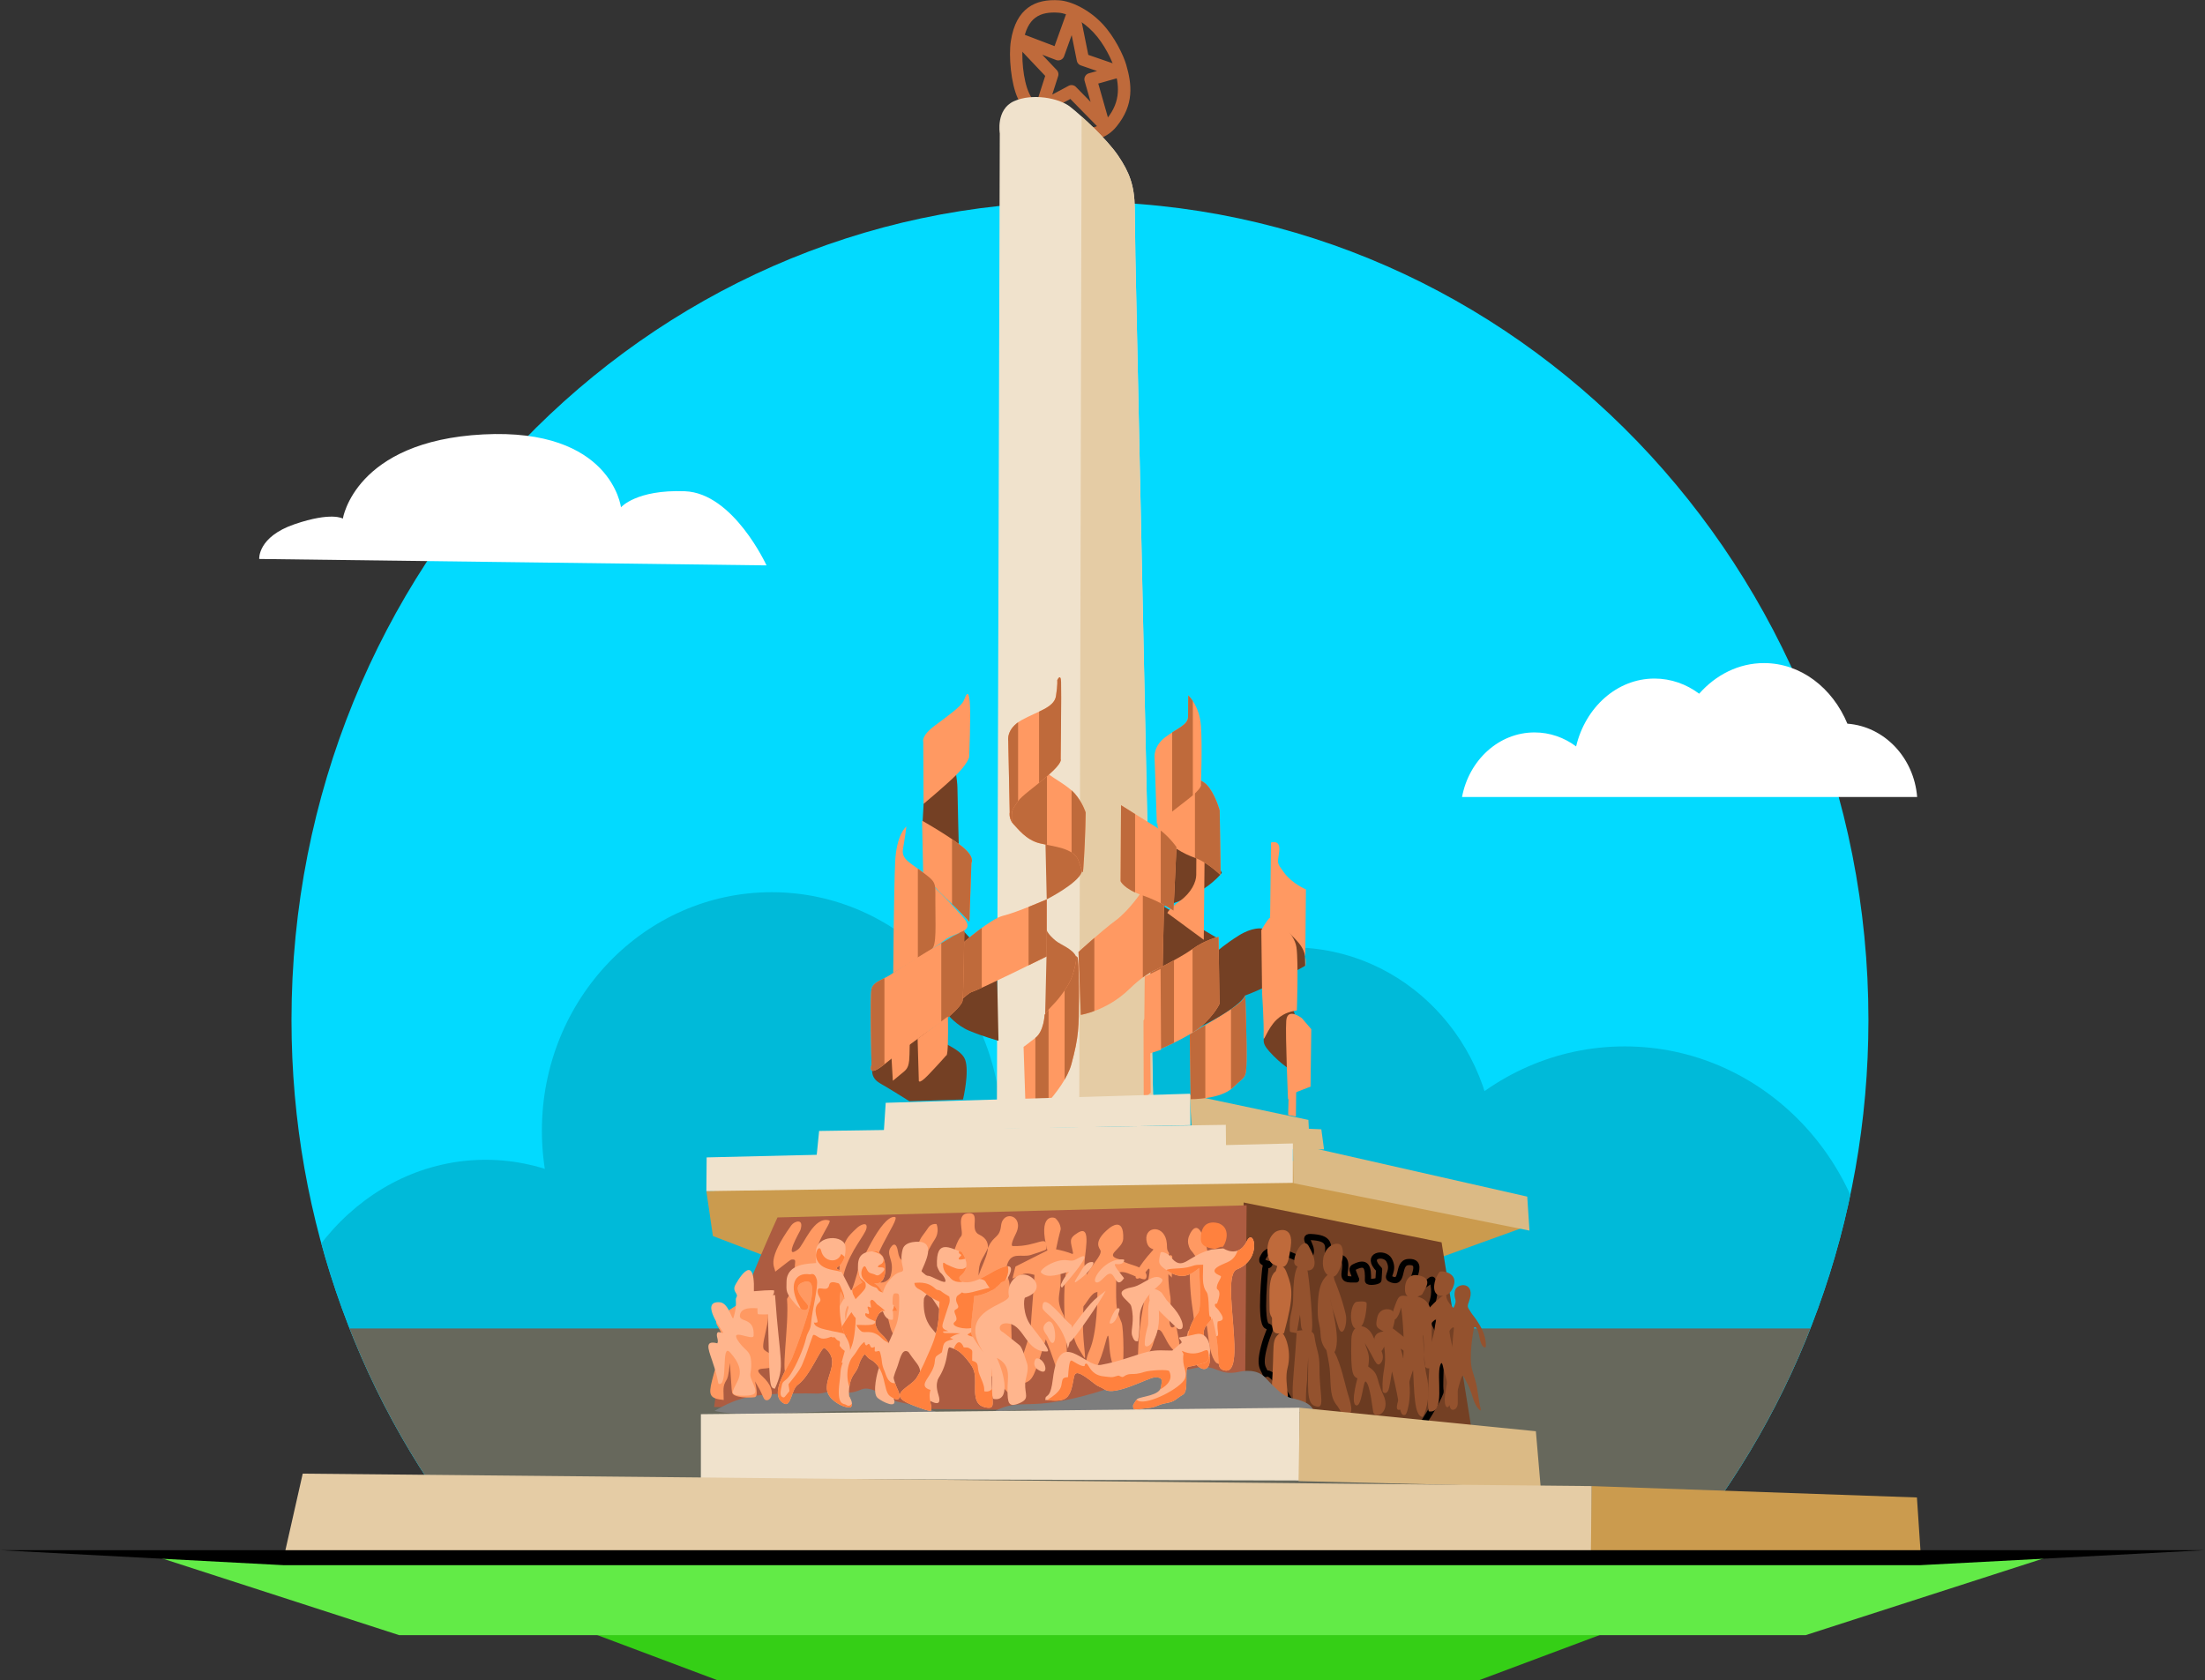 <svg xmlns="http://www.w3.org/2000/svg" xml:space="preserve" style="fill-rule:evenodd;clip-rule:evenodd;stroke-linecap:round;stroke-linejoin:round;stroke-miterlimit:1.5" viewBox="0 0 1841 1403"><rect x="0" y="0" width="1841" height="1403" fill="#333333" stroke="none"/><g transform="matrix(.607 0 0 .63 377.026 -139.02)"><path d="M40.019 2277.06c-162.201-189.57-260.209-435.67-260.209-704.48 0-598.576 485.964-1084.541 1084.537-1084.541S1948.88 974.004 1948.88 1572.58c0 268.81-98 514.91-260.21 704.48z" style="fill:#02daff"/><clipPath id="a"><path d="M40.019 2277.06c-162.201-189.57-260.209-435.67-260.209-704.48 0-598.576 485.964-1084.541 1084.537-1084.541S1948.88 974.004 1948.88 1572.58c0 268.81-98 514.91-260.21 704.48z"/></clipPath><g clip-path="url(#a)"><circle cx="725.472" cy="2114.51" r="464.803" style="fill:#00bad9" transform="matrix(.639 0 0 .679 -416.775 637.736)"/><circle cx="725.472" cy="2114.51" r="464.803" style="fill:#00bad9" transform="matrix(.68 0 0 .68 -53.018 281.418)"/><circle cx="725.472" cy="2114.51" r="464.803" style="fill:#00bad9" transform="translate(1078.2 390.12)scale(.738)"/><circle cx="725.472" cy="2114.51" r="464.803" style="fill:#00bad9" transform="matrix(.6 0 0 .6 721.011 486.589)"/><path d="M225.675 1632.43h2216.57v754.128H225.675z" style="fill:#67685c" transform="matrix(1.344 0 0 1.296 -850.57 -134.139)"/></g></g><path d="m643.628 616.877-229.072 2.903s14.937-32.666 36.879-33.486c21.943-.821 28.839 7.252 28.839 7.252s4.312-35.931 62.245-32.913 63.34 38.021 63.34 38.021 4.966-3.211 21.759 2.516c16.794 5.727 16.01 15.707 16.01 15.707" style="fill:none" transform="matrix(.629 0 0 .629 198.838 -269.53)"/><path d="m643.628 616.877-229.072 2.903s14.937-32.666 36.879-33.486c21.943-.821 28.839 7.252 28.839 7.252s4.312-35.931 62.245-32.913 63.34 38.021 63.34 38.021 4.966-3.211 21.759 2.516c16.794 5.727 16.01 15.707 16.01 15.707" style="fill:#fff" transform="matrix(-1.849 0 0 1.849 1406.493 -673.86)"/><path d="m1071.27 529.258-40.69-42.979a8.23 8.23 0 0 1-.87-10.227 8.22 8.22 0 0 1 9.77-3.123l44.18 16.831 17.26-47.98a8.228 8.228 0 0 1 15.81 1.164l11.74 58.407 41.78 14.426a8.232 8.232 0 0 1-.45 15.701l-28.11 7.941 14.52 50.965a8.215 8.215 0 0 1-3.78 9.372 8.23 8.23 0 0 1-10.01-1.352l-37.79-38.533-34.2 18.284a8.226 8.226 0 0 1-11.71-9.772zm17.16.391-7.83 24.403 21.71-11.606a8.22 8.22 0 0 1 9.75 1.495l19.45 19.826-7.92-27.77a8.25 8.25 0 0 1 .73-6.267 8.26 8.26 0 0 1 4.95-3.911l10.8-3.048-21.43-7.398a8.22 8.22 0 0 1-5.38-6.159l-6.85-34.065-10.09 28.073a8.234 8.234 0 0 1-10.68 4.907l-18.32-6.978 19.25 20.325a8.24 8.24 0 0 1 1.86 8.173" style="fill:#bf6a3b" transform="matrix(.629 0 0 .629 198.838 -269.53)"/><path d="M1076.64 603.44c-11.98-5.431-31.42-22.14-41.82-44.61-9.06-19.573-12.21-56.134-9.15-75.892 3.46-22.347 11.84-36.133 22.89-44.278 11.16-8.216 25.37-10.849 41.41-9.738 15.84 1.098 39.28 12.062 57.34 31.285 16.28 17.335 27.92 42.006 31.46 54.171 7.58 26.065 10.84 52.981-12.8 82.076-12.62 15.529-29.82 19.913-47.01 18.78-15.67-1.032-31.26-6.779-42.32-11.794m6.8-14.993c9.58 4.342 23.03 9.467 36.6 10.361 12.06.795 24.3-1.84 33.15-12.734 19.3-23.75 15.96-45.824 9.77-67.101-3.1-10.672-13.37-32.288-27.65-47.496-14.74-15.693-33.55-25.236-46.48-26.132-11.76-.816-22.32.542-30.5 6.569-8.28 6.1-13.8 16.806-16.4 33.545-2.67 17.295-.1 49.322 7.83 66.456 8.45 18.258 23.94 32.118 33.68 36.532" style="fill:#bf6a3b" transform="matrix(.629 0 0 .629 198.838 -269.53)"/><g transform="matrix(.629 0 0 .629 198.838 -269.53)"><path d="m1007.17 1891.06 3.8-1285.491s-5.45-31.769 18.87-42.731c24.31-10.962 59.79-4.185 74.54 7.375s48.63 42.775 63.64 64.896c15.01 22.12 21.72 39.699 22.12 69.522.39 29.824.82 63.486.82 63.486l23.58 1120.533z" style="fill:#f0e2cc"/><clipPath id="b"><path d="m1007.17 1891.06 3.8-1285.491s-5.45-31.769 18.87-42.731c24.31-10.962 59.79-4.185 74.54 7.375s48.63 42.775 63.64 64.896c15.01 22.12 21.72 39.699 22.12 69.522.39 29.824.82 63.486.82 63.486l23.58 1120.533z"/></clipPath><g clip-path="url(#b)"><path d="m1007.17 1891.06 3.8-1285.491s-5.45-31.769 18.87-42.731c24.31-10.962 59.79-4.185 74.54 7.375s48.63 42.775 63.64 64.896c15.01 22.12 21.72 39.699 22.12 69.522.39 29.824.82 63.486.82 63.486l23.58 1120.533z" style="fill:#e5cca5" transform="matrix(1 0 0 1.243 109.102 -374.822)"/></g></g><path d="m621.503 2009.75 8.659 59.63 70.133 26.83 880.395 7.08 123.72-44.65-295.1-89.49z" style="fill:#cb9b4e" transform="matrix(.629 0 0 .629 198.838 -269.53)"/><path d="m1263.07 1881.96 157.55 33.28 1.04 20.51-156-10.82z" style="fill:#dbba85" transform="matrix(.629 0 0 .629 198.838 -269.53)"/><path d="m1309.47 1922.32 128.32 5.37 3.59 26.73-131.33-1.1z" style="fill:#dbba85" transform="matrix(.629 0 0 .629 198.838 -269.53)"/><path d="m1400.02 1946.48 311.1 70.58 2.95 45.12-313.26-62.96z" style="fill:#dbba85" transform="matrix(.629 0 0 .629 198.838 -269.53)"/><path d="m1071.52 1543.96 1.77 78.47s40.7-20.7 46.35-35.76-2.24-19.06-12.83-32c-10.58-12.94-35.29-10.71-35.29-10.71" style="fill:#bf6a3b" transform="matrix(.629 0 0 .629 198.838 -269.53)"/><path d="M1305.71 1587.18s-15.35 21.68-55.46 37.24c-40.12 15.55-45.35 7.48-45.35 7.48l24.59-103.85 14.91-19.26z" style="fill:#744024" transform="scale(.629)rotate(-21.424 559.095 594.497)"/><path d="M941.915 1775.4s11.337 14.23 28.309 21.41c16.971 7.17 39.046 13.42 39.046 13.42l-2.08-97.51s-42.19-45.9-46.995-51.12c-4.804-5.21-18.28 113.8-18.28 113.8M1305.71 1587.18s-15.35 21.68-55.46 37.24c-40.12 15.55-45.35 7.48-45.35 7.48l24.59-103.85 57.64 21.62z" style="fill:#744024" transform="matrix(.629 0 0 .629 198.838 -269.53)"/><path d="m1282.75 1573.57-.99 102.56-48.38-35.59s1.67-5.19 16.87-16.12c15.19-10.94 21.5-25.4 21.5-34.3 0-8.89.18-27.8.18-27.8z" style="fill:#ff9962" transform="matrix(.629 0 0 .629 198.838 -269.53)"/><g transform="matrix(.629 0 0 .629 198.838 -269.53)"><path d="M1024.17 1507.77s-1.02 8.76 4.76 14.61c5.79 5.86 16.84 21.18 34.9 25.6 18.06 4.43 45.52 6.01 51.72 23.12 6.19 17.11 5.46 24.78 7.23-3.98s2.21-59.89 2.21-59.89-3.84-12.98-14.31-25.07c-10.47-12.1-34.07-22.87-41-31.27-6.94-8.41-45.51 56.88-45.51 56.88" style="fill:#ff9962"/><clipPath id="c"><path d="M1024.17 1507.77s-1.02 8.76 4.76 14.61c5.79 5.86 16.84 21.18 34.9 25.6 18.06 4.43 45.52 6.01 51.72 23.12 6.19 17.11 5.46 24.78 7.23-3.98s2.21-59.89 2.21-59.89-3.84-12.98-14.31-25.07c-10.47-12.1-34.07-22.87-41-31.27-6.94-8.41-45.51 56.88-45.51 56.88"/></clipPath><g clip-path="url(#c)"><path d="M977.987 1397.06h105.565v204.657H977.987z" style="fill:#bf6a3b" transform="matrix(.902 0 0 1 96.225 0)"/><path d="M977.987 1397.06h105.565v204.657H977.987z" style="fill:#bf6a3b" transform="matrix(.902 0 0 1 224.132 35.191)"/></g></g><path d="M1299.78 1691.02s10.75-9.53 28.43-20.6c17.67-11.06 29.81-9.37 29.81-9.37l56.39 7.62 2.16 41.81s-34.81 20.03-61.65 32.09c-22.27 10-36.47 13.64-40.24 11.76-8.3-4.15-16.13-39.03-16.13-39.03z" style="fill:#744024" transform="matrix(.629 0 0 .629 198.838 -269.53)"/><g transform="matrix(.629 0 0 .629 198.838 -269.53)"><path d="m1073.29 1622.43-.02 75.77s-88.05 43.63-98.531 46.82c-10.48 3.19-19.366 23.01-16.86-4.33s3.418-59.7 3.418-59.7 37.138-32.81 54.453-36.91c17.32-4.1 57.54-21.65 57.54-21.65" style="fill:#ff9962"/><clipPath id="d"><path d="m1073.29 1622.43-.02 75.77s-88.05 43.63-98.531 46.82c-10.48 3.19-19.366 23.01-16.86-4.33s3.418-59.7 3.418-59.7 37.138-32.81 54.453-36.91c17.32-4.1 57.54-21.65 57.54-21.65"/></clipPath><g clip-path="url(#d)"><path d="M1093.02 1642.48h61.253v258.239h-61.253z" style="fill:#bf6a3b" transform="translate(-43.809 -131.492)"/><path d="M1093.02 1642.48h61.253v258.239h-61.253z" style="fill:#bf6a3b" transform="translate(-167.226 -70.036)"/></g></g><path d="m1073.27 1686.82-2.07 88.28s32.9-29.15 36.86-51.43c1.52-8.56 7.18-18.73 4.28-25.21-4.63-10.38-20.19-15.5-26.98-21.01-11.03-8.95-12.49-14.99-12.49-14.99z" style="fill:#bf6a3b" transform="matrix(.629 0 0 .629 198.838 -269.53)"/><g transform="matrix(.629 0 0 .629 198.838 -269.53)"><path d="M1225.02 1535.77c11.35 16.15 29.41 25.98 45.78 31.87s33.39 22.7 33.39 22.7l-1.31-86s-4.14-15.94-13.09-29.03c-8.95-13.1-19.65-12.23-19.65-12.23s-40.82 33.84-42.56 41.48c-1.75 7.64-13.91 15.06-2.56 31.21" style="fill:#ff9962"/><clipPath id="e"><path d="M1225.02 1535.77c11.35 16.15 29.41 25.98 45.78 31.87s33.39 22.7 33.39 22.7l-1.31-86s-4.14-15.94-13.09-29.03c-8.95-13.1-19.65-12.23-19.65-12.23s-40.82 33.84-42.56 41.48c-1.75 7.64-13.91 15.06-2.56 31.21"/></clipPath><g clip-path="url(#e)"><path d="M977.987 1397.06h105.565v204.657H977.987z" style="fill:#bf6a3b" transform="matrix(.902 0 0 1 387.875 65.8)"/></g></g><g transform="matrix(.629 0 0 .629 198.838 -269.53)"><path d="m1115.48 1692.28 3.04 83.49s34.55-5.25 64.13-34 44.51-28.48 44.51-28.48l1.94-88.46-28.2-14.93s-17.14 26.54-36.22 40.64c-19.07 14.1-49.2 41.74-49.2 41.74" style="fill:#ff9962"/><clipPath id="f"><path d="m1115.48 1692.28 3.04 83.49s34.55-5.25 64.13-34 44.51-28.48 44.51-28.48l1.94-88.46-28.2-14.93s-17.14 26.54-36.22 40.64c-19.07 14.1-49.2 41.74-49.2 41.74"/></clipPath><g clip-path="url(#f)"><path d="M1093.02 1642.48h61.253v258.239h-61.253z" style="fill:#bf6a3b" transform="translate(-17.776 -56.982)"/><path d="M1093.02 1642.48h61.253v258.239h-61.253z" style="fill:#bf6a3b" transform="translate(107.815 -103.797)"/></g></g><g transform="matrix(.629 0 0 .629 198.838 -269.53)"><path d="m1263.22 1801.58 1.15 86.11s39.84.55 56.16-15.5c16.32-16.04 17.43-10.51 17.98-34.86.56-24.34-1.66-88.53-1.66-88.53s2.22 5.53-17.98 18.81-55.65 33.97-55.65 33.97" style="fill:#ff9962"/><clipPath id="g"><path d="m1263.22 1801.58 1.15 86.11s39.84.55 56.16-15.5c16.32-16.04 17.43-10.51 17.98-34.86.56-24.34-1.66-88.53-1.66-88.53s2.22 5.53-17.98 18.81-55.65 33.97-55.65 33.97"/></clipPath><g clip-path="url(#g)"><path d="M977.987 1397.06h105.565v204.657H977.987z" style="fill:#bf6a3b" transform="matrix(.902 0 0 1 435.741 300.839)"/><path d="M977.987 1397.06h105.565v204.657H977.987z" style="fill:#bf6a3b" transform="matrix(.902 0 0 1 306.445 340.379)"/></g></g><g transform="matrix(.629 0 0 .629 198.838 -269.53)"><path d="m1219.44 1522.26-2.97-87.55s-2.23-15.13 14.14-27.53 30.26-16.12 30.26-27.28.24-28.28.24-28.28 14.89 13.4 16.87 40.18c1.98 26.79 0 78.13 0 78.13s3.22 3.97-18.11 20.34-40.43 31.99-40.43 31.99" style="fill:#ff9962"/><clipPath id="h"><path d="m1219.44 1522.26-2.97-87.55s-2.23-15.13 14.14-27.53 30.26-16.12 30.26-27.28.24-28.28.24-28.28 14.89 13.4 16.87 40.18c1.98 26.79 0 78.13 0 78.13s3.22 3.97-18.11 20.34-40.43 31.99-40.43 31.99"/></clipPath><g clip-path="url(#h)"><path d="M977.987 1397.06h105.565v204.657H977.987z" style="fill:#bf6a3b" transform="matrix(.26 0 0 1 985.52 -64.04)"/></g></g><g transform="matrix(.629 0 0 .629 198.838 -269.53)"><path d="m1171.94 1497.45-.6 100.86s4.2 10.21 28.52 18.62c24.31 8.4 41.72 20.41 41.72 20.41l3.91-84.35s-11.71-17.11-28.82-27.62-44.73-27.92-44.73-27.92" style="fill:#ff9962"/><clipPath id="i"><path d="m1171.94 1497.45-.6 100.86s4.2 10.21 28.52 18.62c24.31 8.4 41.72 20.41 41.72 20.41l3.91-84.35s-11.71-17.11-28.82-27.62-44.73-27.92-44.73-27.92"/></clipPath><g clip-path="url(#i)"><path d="M977.987 1397.06h105.565v204.657H977.987z" style="fill:#bf6a3b" transform="matrix(.902 0 0 1 213.224 63.073)"/><path d="M977.987 1397.06h105.565v204.657H977.987z" style="fill:#bf6a3b" transform="matrix(.902 0 0 1 342.498 108.493)"/></g></g><path d="m910.652 1481.38-2.369 42.7 48.412 33.24s-1.711-64.77-1.955-83.34c-.245-18.58-13.343-82.95-13.343-82.95zM1297.01 1714.77s42.06 24.62 39.84 34.03c-2.21 9.41-28.22 26.56-48.97 37.35s-33.2 13.56-14.38-9.41c18.81-22.96 23.51-61.97 23.51-61.97" style="fill:#744024" transform="matrix(.629 0 0 .629 198.838 -269.53)"/><g transform="matrix(.629 0 0 .629 198.838 -269.53)"><path d="m1210.88 1719.45 8.89 103.43s41.31-16.65 59.01-32.25c17.7-15.59 23.81-29.29 23.81-29.29l-1.19-89.11s-17.41 3.71-34.81 16.24c-17.41 12.54-55.71 30.98-55.71 30.98" style="fill:#ff9962"/><clipPath id="j"><path d="m1210.88 1719.45 8.89 103.43s41.31-16.65 59.01-32.25c17.7-15.59 23.81-29.29 23.81-29.29l-1.19-89.11s-17.41 3.71-34.81 16.24c-17.41 12.54-55.71 30.98-55.71 30.98"/></clipPath><g clip-path="url(#j)"><path d="M977.987 1397.06h105.565v204.657H977.987z" style="fill:#bf6a3b" transform="matrix(.902 0 0 1 384.679 230.723)"/><path d="M977.987 1397.06h105.565v204.657H977.987z" style="fill:#bf6a3b" transform="matrix(.902 0 0 1 264.829 273.268)"/></g></g><path d="m909.792 1495.69-.397-82.45s-3.179-7.55 15.1-21.26 35.564-25.83 38.743-33.58 6.154-15.66 7.852 1.58-.784 73.92-.784 73.92-2.743 9.54-18.285 24.56-42.229 37.23-42.229 37.23" style="fill:#ff9962" transform="matrix(.629 0 0 .629 198.838 -269.53)"/><path d="M842.01 1846.35s-3.671 12.47 9.753 20.12c13.425 7.64 39.26 23.96 39.26 23.96l71.127-2.34s8.869-36.84 2.696-53.17c-6.174-16.34-42.984-25.52-48.39-36.1-5.407-10.58-44.45 9.75-44.45 9.75z" style="fill:#744024" transform="matrix(.629 0 0 .629 198.838 -269.53)"/><g transform="matrix(.629 0 0 .629 198.838 -269.53)"><path d="m907.813 1517.97 1.466 68.92s14.42 19.8 30.307 34.22 31.04 31.04 31.04 31.04l2.689-77.97s5.621-8.06-13.687-22.97c-19.309-14.91-51.815-33.24-51.815-33.24" style="fill:#ff9962"/><clipPath id="k"><path d="m907.813 1517.97 1.466 68.92s14.42 19.8 30.307 34.22 31.04 31.04 31.04 31.04l2.689-77.97s5.621-8.06-13.687-22.97c-19.309-14.91-51.815-33.24-51.815-33.24"/></clipPath><g clip-path="url(#k)"><path d="M1093.02 1642.48h61.253v258.239h-61.253z" style="fill:#bf6a3b" transform="translate(-145.469 -168.804)"/></g></g><path d="M903.936 1582.95c-13.239-9.82-19.831 128.46-3.778 118.52 14.64-9.07 30.5-19.21 37.632-24.86 14.952-11.85 43.807-9.97 23.212-31.97-20.594-22.01-12.28-14.24-36.336-37.71-14.879-14.52 2.163-7.02-20.73-23.98" style="fill:#ff9962" transform="matrix(.629 0 0 .629 198.838 -269.53)"/><g transform="matrix(.629 0 0 .629 198.838 -269.53)"><path d="M887.009 1525.68s-13.259 9.87-14.952 47.68c-1.692 37.8-2.539 146.69-2.539 146.69s29.526-17.49 50.795-31.33c7.314-4.75 5.002-32.6 5.142-66.24.101-24.13 1.374-22.57-21.519-39.53-13.239-9.82-23.697-14.67-21.44-27.37 2.257-12.69 4.513-29.9 4.513-29.9" style="fill:#ff9962"/><clipPath id="l"><path d="M887.009 1525.68s-13.259 9.87-14.952 47.68c-1.692 37.8-2.539 146.69-2.539 146.69s29.526-17.49 50.795-31.33c7.314-4.75 5.002-32.6 5.142-66.24.101-24.13 1.374-22.57-21.519-39.53-13.239-9.82-23.697-14.67-21.44-27.37 2.257-12.69 4.513-29.9 4.513-29.9"/></clipPath><g clip-path="url(#l)"><path d="M1093.02 1642.48h61.253v258.239h-61.253z" style="fill:#bf6a3b" transform="translate(-190.789 -157.359)"/></g></g><g transform="matrix(.629 0 0 .629 198.838 -269.53)"><path d="M948.902 1671.34s-66.693 39.42-79.384 48.71c-12.69 9.3-26.721 11.13-28.866 21.63-2.144 10.49.052 100.44.052 100.44s-7.249 19.85 20.227-3.16c27.475-23 80.671-59.22 80.671-59.22s18.76-15.49 19.98-22.58c1.22-7.08 2.304-93.18 2.304-93.18z" style="fill:#ff9962"/><clipPath id="m"><path d="M948.902 1671.34s-66.693 39.42-79.384 48.71c-12.69 9.3-26.721 11.13-28.866 21.63-2.144 10.49.052 100.44.052 100.44s-7.249 19.85 20.227-3.16c27.475-23 80.671-59.22 80.671-59.22s18.76-15.49 19.98-22.58c1.22-7.08 2.304-93.18 2.304-93.18z"/></clipPath><g clip-path="url(#m)"><path d="M1093.02 1642.48h61.253v258.239h-61.253z" style="fill:#bf6a3b" transform="translate(-159.706 -76.052)"/><path d="M1093.02 1642.48h61.253v258.239h-61.253z" style="fill:#bf6a3b" transform="translate(-296.41 6.568)"/></g></g><g transform="matrix(.629 0 0 .629 198.838 -269.53)"><path d="m1024.27 1512.61-2.04-100.46s-3.22-16.06 17.81-27.75c21.03-11.68 43.14-16.29 45.56-31.94s1.66-20.87 1.66-20.87 4.51-10.2 5.07 2.2c.56 12.39-.56 102.69-.56 102.69s3.08 3.95-15.65 20.42-36.32 28.11-41.23 35.67c-4.92 7.55-6.62 8.53-7.59 14-.98 5.47-.02 13.81-.02 13.81z" style="fill:#ff9962"/><clipPath id="n"><path d="m1024.27 1512.61-2.04-100.46s-3.22-16.06 17.81-27.75c21.03-11.68 43.14-16.29 45.56-31.94s1.66-20.87 1.66-20.87 4.51-10.2 5.07 2.2c.56 12.39-.56 102.69-.56 102.69s3.08 3.95-15.65 20.42-36.32 28.11-41.23 35.67c-4.92 7.55-6.62 8.53-7.59 14-.98 5.47-.02 13.81-.02 13.81z"/></clipPath><g clip-path="url(#n)"><path d="M977.987 1397.06h105.565v204.657H977.987z" style="fill:#bf6a3b" transform="matrix(.902 0 0 1 180.992 -101.356)"/><path d="M977.987 1397.06h105.565v204.657H977.987z" style="fill:#bf6a3b" transform="matrix(.902 0 0 1 57.932 -31.206)"/></g></g><path d="m867.297 1833.76 1.721 29.43s-.366.69 8.018-6.54c8.384-7.22 12.287-7.93 13.666-20.29 1.38-12.35.835-99.41.835-99.41s-10.242.77-17.538 8.47-9.061 12.93-8.648 26.86c.412 13.93 1.946 61.48 1.946 61.48" style="fill:#ff9962" transform="matrix(.629 0 0 .629 198.838 -269.53)"/><path d="M1402.42 1775.03s-1.14-9.23-10.33-12.55c-9.2-3.32-26.69 21.83-28.98 35.49-2.3 13.66-5.37 15.58 11.36 32.43 16.72 16.85 29.75 22.22 29.75 22.22z" style="fill:#744024" transform="matrix(.629 0 0 .629 198.838 -269.53)"/><path d="m901.885 1807.43 1.587 54.45s-1.745 8.6 12.521-6.28c14.267-14.87 23.824-25.89 23.824-25.89s1.786 2.34 2.294-17.22-.054-34.46-.054-34.46z" style="fill:#ff9962" transform="matrix(.629 0 0 .629 198.838 -269.53)"/><path d="m1203.23 1725.68 4.52 107.2 21.79 2.47-7.27-103.76z" style="fill:#ff9962" transform="matrix(.3 -.012 -.028 .628 764.503 -205.52)"/><path d="m1369.79 1646.56 1.21-99.49s12.86-4.85 10.92 11.65-4.36 13.59 6.55 28.39c10.92 14.8 28.88 22.08 28.88 22.08l-.97 103.37s4.61-15.77-8.01-31.54-38.58-34.46-38.58-34.46" style="fill:#ff9962" transform="matrix(.629 0 0 .629 198.838 -269.53)"/><path d="M1358.14 1663.34s7.76-14.17 11.65-16.78 32.11 19.27 34.97 39.41.55 83.84.55 83.84c-5.59 1.42-15.71 1.96-26.59 12.09-12.91 12.02-18 32.83-17.6 22.92.75-18.28-1.98-58.31-1.98-58.31z" style="fill:#ff9962" transform="matrix(.629 0 0 .629 198.838 -269.53)"/><path d="M1412 1780.21s-19.4-15.21-20.8 3.49c-1.39 18.7 2.43 104.82 2.43 104.82s1.34-6.28 12.78-10.87c11.44-4.6 17.04-6.51 17.04-6.51l1.01-76.36z" style="fill:#ff9962" transform="matrix(.629 0 0 .629 198.838 -269.53)"/><g transform="matrix(.629 0 0 .629 198.838 -269.53)"><path d="m1042.55 1818.3 3.37 102.68s50.18-43.23 60.09-79.7 9.91-49.12 10.12-89.39-1.72-51.88-1.72-51.88-2.65-4.62-2.11.39c.45 4.28-2.35 15.38-5.01 23.5-4.18 12.77-17.34 30.14-25.45 38.25-8.11 8.1-11.37 13.62-11.37 13.62s-.79 21.51-12.05 30.41c-11.26 8.89-15.87 12.12-15.87 12.12" style="fill:#ff9962"/><clipPath id="o"><path d="m1042.55 1818.3 3.37 102.68s50.18-43.23 60.09-79.7 9.91-49.12 10.12-89.39-1.72-51.88-1.72-51.88-2.65-4.62-2.11.39c.45 4.28-2.35 15.38-5.01 23.5-4.18 12.77-17.34 30.14-25.45 38.25-8.11 8.1-11.37 13.62-11.37 13.62s-.79 21.51-12.05 30.41c-11.26 8.89-15.87 12.12-15.87 12.12"/></clipPath><g clip-path="url(#o)"><path d="M1093.02 1642.48h61.253v258.239h-61.253z" style="fill:#bf6a3b" transform="translate(3.99 10.64)"/><path d="M1093.02 1642.48h61.253v258.239h-61.253z" style="fill:#bf6a3b" transform="matrix(.286 0 0 1 745.604 32.652)"/></g></g><path d="m1203.23 1725.68 4.62 104.3 19.98-8.66-6.23-107.07z" style="fill:#ff9962" transform="matrix(.287 .005 -.011 .629 628.393 -239.39)"/><path d="m1203.23 1725.68 4.62 104.3 19.98-8.66-6.23-107.07z" style="fill:#ff9962" transform="matrix(.698 .041 -.037 .628 179.747 -317.54)"/><path d="m1263.59 1880.47-404.04 12.05-2.446 37.59 406.906-7.92z" style="fill:#f0e2cc" transform="matrix(.629 0 0 .629 198.838 -269.53)"/><path d="m1311.01 1921.78-539.847 8.11-3.355 33.47 543.492-10.76z" style="fill:#f0e2cc" transform="matrix(.629 0 0 .629 198.838 -269.53)"/><path d="M1400.02 1946.48 621.872 1965l-.369 44.75 778.447-10.95z" style="fill:#f0e2cc" transform="matrix(.629 0 0 .629 198.838 -269.53)"/><g transform="matrix(.629 0 0 .629 198.838 -269.53)"><path d="m1334.66 2024.86 262.75 52.89 39.39 245.91-305.01-26.86z" style="fill:#744024"/><clipPath id="p"><path d="m1334.66 2024.86 262.75 52.89 39.39 245.91-305.01-26.86z"/></clipPath><g clip-path="url(#p)"><path d="M1484.61 1754.48c-1.91-6.53-7.76-7.13-.32-32.26 3.78-12.75 7.46-14.75 1.9-16.77-8.08-2.94-1.84-60.59-1.58-61.05.74-1.26 3.13-.83 3.86-2.09-6.58-1.89-9.29-2.57-5.76-8.34 1.71-2.8 1.64-2.69 4.43-4.43 12.71-7.94 32.44 14.06 41.44 5.06 8.32-8.32-8.28-20.8 2.21-20.24 19.48 1.02 19.99 6.92 15.82 25.93 21.99-12.43 19.98 2.57 18.98 9.18-1.39 9.15 2.54 8.19 11.64 8.27-4.14-10.19-4.82-11.21-1.84-12.7 12.58-6.29 14.37.05 13.92 13.91-.07 2.29 10.29 1.07 10.76-.63.22-.83-.11-.75.63-10.75-15.02-15.02 5.49-18.04 10.12-9.81 6.17 10.97-3.27 17.03 1.27 19.3 14.71 7.35 6.32-16.16 18.34-17.08 19.7-1.52-2.46 25.52 5.38 25.93 13.03.69 18.65-10.8 19.61-7.27 6.84 25.09-10.51 28.05 1.58 43.97 11.14 14.65 4.54 60.09 6.64 69.59.8 3.56-46.82 93.51-86.78 86.19-42.42-7.77-77.75-112.73-92.25-103.91" style="fill:#6b3b21;stroke:#000;stroke-width:6.31px" transform="translate(-563.243 -24.732)scale(1.298)"/></g></g><path d="M1375.95 2064.63c-14.21 11.59-10.66 37.08-3.18 41.45 19.7 11.52 21.11-.13 24.42-22.72 4.1-27.97-16.19-22.84-21.24-18.73" style="fill:#bf6a3b" transform="matrix(.629 0 0 .629 198.838 -269.53)"/><path d="M1388.24 2198.46c13.46-49.91 11.18-60.1 3.95-79.5-3.26-8.74-4.24-7.92-12.12-12.78-7.75 27.87-7.74 32.01-7.74 77.01 0 17.5 5.41 16.09 15.91 15.27" style="fill:#bf6a3b" transform="matrix(.629 0 0 .629 198.838 -269.53)"/><path d="M1385.79 2291.66c15.81 8.33 1.5-25.59 7.08-46.74 6.83-25.87-5.54-49.99-8.96-47.45-13.76 10.2-7.65 13.63-11.97 74.09-1.08 15.13 2.83 14.3 13.85 20.1M1369.09 2167.34c-.15 21.2 29.35 20.63 21.78 1.22-13.09-33.59-1.88-53.13-5.81-53.67-19.69-2.68-15.82 32.4-15.97 52.45" style="fill:#bf6a3b" transform="matrix(.629 0 0 .629 198.838 -269.53)"/><path d="M1421.39 2083.45c1.59 3.19 3.44 6.26 4.76 9.57 8.54 21.35-4.33 28.96-22.57 15.24-7.35-5.53 9.27-41.96 17.81-24.81M1591.97 2213.42c-.04-3.41-.17-17.93 14.55-40.04 4.49-6.75 6.04-5.7 8.78-13.37 2.51-7.03-2.23-8.24-.19-17.75 2.46-11.48 29.17-12.77 18.32 15.04-2.88 7.38-.34 7.34 3.47 14.27 1.63 2.97 20.33 22.69 19.28 44.74-.06 1.29-5.64 3.85-8.67-13.49-2.55-14.56-6.62-12.81-6.95-11.77-1.03 3.3-7.66 40.33-2.31 56.89 7.12 22.06 5.86 22.23 9.64 44.94.09.53 3.03 10.04.39 7.71-10.14-8.96-8-20.3-18.71-39.34-2.57-4.57-3.62-9.1-5.59-4.24-5.53 13.61-4.31 24.92-17.74 39.14-1.35 1.43-7.65.85-2.9-24.3 5.6-29.64 2.64-30 8.68-59.59.32-1.57-.44-1.56 1.74-20.05.36-3.07-3.12-1.49-6.17 3.47-6.3 10.23-6.89 9.64-15.62 17.74" style="fill:#94522e" transform="matrix(.629 0 0 .629 198.838 -269.53)"/><path d="M1409.38 2173.93c2.58 16.5-1.57 24.72 15.13 22.7 4.12-.49-3.62-79.89-5.45-82.51-18.56-26.42-18.56 30.5-18.56 33.57 0 23.61-5.51 23-4.63 46.7.12 3.33 1.59 2.19 9.23 3.89z" style="fill:#94522e" transform="matrix(.629 0 0 .629 198.838 -269.53)"/><path d="M1405.21 2195.22c-4.93 82.59-12.97 101.53 9.41 100.87 5.44-.16.66-5.1 4.27-35.48.29-2.39-.49-2.24 1.5-30.15 0 40.61-2.69 60.47 8.76 64.56 14.77 5.28 6.2-12.33 6.2-49.79 0-22.13-3.71-21.47-6.84-43.38-1.07-7.47-10.46-7.01-14.11-7.7M1439.84 2106.11c.05 1.74.44 16.57 13.24 17.3 9.86.56 19.27-38.79 8.77-43.17-7.18-2.98-22.56 4.78-22.01 25.87" style="fill:#94522e" transform="matrix(.629 0 0 .629 198.838 -269.53)"/><path d="M1452.44 2115.51c-11.34 9.65-19.44 14.16-19.44 53.42 0 16.1 3.09 15.67 3.84 31.85.91 19.43 16.01 29.81 19.45 20.73 6.89-18.17-4.78-57.22-7.05-71.38 3.25 19.51 5.01 18.91 10.47 38.04 5.9 20.63 13.32-2.06 10.47-14.75-4.7-20.94-13.49-42.18-14.96-45.73M1483.25 2157.12c-10.46 8.71-7.03 45.39 6.85 32.92 6.51-5.85 8.27-29.14 7.78-31.69-.69-3.53-14.04-1.72-14.63-1.23" style="fill:#94522e" transform="matrix(.629 0 0 .629 198.838 -269.53)"/><path d="M1468.9 2307.42c14.96 1.49 6.94-18.41 2.78-33.13-4.13-14.59-9.87-43.61-20.47-56.83-15.63-19.49-3.53 7.57-1.97 32.47 1.3 20.73.01 33.63 9.83 45.09 2 2.33 6.13 12.03 9.83 12.4M1495.39 2211.43c12.71 19.73 15.29 33.71 21.23 26.63 9.49-11.3-7.46-28.7-9.67-34.35-7.56-19.38-28.8-20.56-29.33 3.16-1.06 47.81 1.99 49.48 10.57 52.34 1.27.43 9.03 3.01 11.28-12.48 2.62-18.06 2.22-18.29-4.08-35.3" style="fill:#94522e" transform="matrix(.629 0 0 .629 198.838 -269.53)"/><path d="M1488.43 2248.65c-1.08 3.5-13.4 43.75-4.08 45.62 7.39 1.47 8.98-34.32 12.48-31.69 5.93 4.44 9.24 38.64 9.84 40.57 3.32 10.61 24.26-.5 13.21-23.29-10.9-22.47-3.29-29.13-25.69-40.33M1603.01 2145.69c1.38 4.97-1.07 8.13 11.87 21.07 7.31 7.3 9.49 8.26 10.37 14.54 3.76 26.9-2.37 63.13-7.19 42.47-3.87-16.56 3.71-18.07-6.86-42.47-3.56 1.05-3.68 1.46-3.84 5.19-.92 21.04 12.38 43.46 11.53 104.5-.01.86-.11 7.98-5.85 9.03-8.78 1.6-3.43-21.97-10.37-44.65-3.89-12.71-4.29-22.6-7.18-14.21-5.28 15.3 7.26 64.5-14.72 61.03-3.28-.52.04-53.69.34-58.35 1.06-17.08-1.82-17.47 5.51-43.14 1.23-4.31 1.29-9.36 3.85-21.57-17.05 12.66-10.13 20.15-24.58 27.09-.21-15.18-.61-19.78 11.37-36.29 6.44-8.88 16.72-18.12 25.75-24.24" style="fill:#94522e" transform="matrix(.629 0 0 .629 198.838 -269.53)"/><path d="M1543.17 2218.88c11.01 7.66 11.3 7.05 14.16 10.8 15.64 20.52 6.56-8.5 5.36-10.44-6.35-10.25-30.08-27.2-30.09-27.25-.13-1.11 10.3-26.09-8.16-25.45-1.34.05-10.22.35-12.48 11.28-2.36 11.4-1.82 12.92 8.47 18.28-21.6 2.2-9.16 25.36-4.63 25.66.72.05 1.45.11 2.16 0 .5-.08.24-.39 3.32-5.46 3.8 29.57-3.41 29.36-2.12 59 .07 1.54 3.9 4.95 6.96 0 1.13-1.82 1.76-2.84 5.52-26.17 11.42 45.66 9.21 60.39 17.53 57.62 3.18-1.06 11.28-33.24 1.2-61.46-4.63-12.97-3.07-13.2-7.2-26.41" style="fill:#94522e" transform="matrix(.629 0 0 .629 198.838 -269.53)"/><path d="M1565.43 2149.86c5.31-2.46 5.71-1.85 6.77-4.06 3.21-6.72 14.49-19.71-4.41-24-17.33-3.93-18.72 13.05-18.88 14.97-.87 10.55 2.95 11.53 3.44 12.41-11.3-1.77-12.06.31-16.24 11.05-7.49 19.28-3.18 20.2-1.57 20.07 4.98-.38 8.85-14.58 9.24-16.01 7.26 56.62.63 89.78-.9 97.43-.61 3.05-.23 2.9-.23 15.78 0 4.42-10.22 25.66-.22 22.33 9.14-3.05 3.94-15.59 17.14-52.55 1.59 28.03 1.31 61.14 12.4 62.25 1.4.14 12.77-23.64 5.64-54.35-1.25-5.38-3.41-14.69-5.41-68.79 4.15 44.99-.85 57.96 6.99 58.64 6.49.56 5.19-3.38 5.19-58.41 0-16.08-.36-32.12-18.95-36.76M1594.99 2116.87c-6.93 7.39-12.18 28.15-.93 31.19 1.88.51 14.78 4 19.82-14.24 4.45-16.15-17.08-18.88-18.89-16.95" style="fill:#94522e" transform="matrix(.629 0 0 .629 198.838 -269.53)"/><path d="M715.895 2044.72s-40.412 88.04-59.79 148.78c-19.377 60.75-24.351 102.91-24.351 102.91l704.616 6.56 2.25-274.34z" style="fill:#ad5c41" transform="matrix(.629 0 0 .629 198.838 -269.53)"/><path d="M1027.09 2285.39c0-9.08-57.361-50.57-73.102-90.97-21.967-56.37-3.511-115.5 5.536-124.55 4.544-4.54-7.491-28.75 8.56-30.67 19.068-2.29 1.496 21.62 15.337 28.18 22.269 10.55 7.891 30.47-.714 54.57.54-20.53 4.76-19.34 13.197-38.17 6.926-15.44 14.906-11.45 16.766-28.17 2.42-21.84 31.65-13.37 19.62 10.7-7.66 15.31-5.28 16.36-3.93 16.4 32.89 1.14 46.36-17.18 44.58 3.21-.15 1.79-.6 2.08-20.68 8.56-12.07 3.9-26.2-5.3-31.75 13.56-2.24 7.63 2.73 21.13 2.86 21.75 2.43 12.14 5.23 143.15 3.72 155.6M1113.49 2170.11c-.34-49.76 34.13-70.81 31.25-81.36-.81-2.98-11.4-11.21 11.52-29.76 1.45-1.17 19.81-16.04 18.56 14.08-.58 13.9-26.77 21.5-5.12 27.2 1.66.43.58 2.3 19.84 8.32 21.26 6.64 16.74 18.08 13.76 18.24-9.53.5-37.42-21.66-37.76-.64-.7 42.41.73 42.45 7.04 57.91 3.25 7.98 3.39 61.05.64 62.08-24.17 9.07-12.59-71.48-22.08-34.88-.86 3.32-13.92 53.67-24 35.52-4.85-8.73 2.02-23.72 2.88-25.6 10.56-23.04 10.56-71.48 10.56-77.75-2.18 1.39-3.77-.78-10.88 8.64-5.51 7.29-4.2 8.32-16.21 18" style="fill:#ff9962" transform="matrix(.629 0 0 .629 198.838 -269.53)"/><path d="M1194.56 2238.21c-2.22-64.5 24.79-140.52 11.61-122.93-11.26 15.04-14.88 10.38-14.83 8.99.12-3.51.4-11.34 23.63-36.99-.97-1.3-8-.92-9.39-12.63-2.27-19.04 25.34-20.83 27.2 5.18.55 7.65-1.19 8.69 8.42 17.82 11.41 10.83 17.33 38.89 15.87 47.28-.46 2.64.74-4.24-22.35-24.94-.95 42.96 29.24 120.77 6.48 100.4-6.75-6.04-10.03-15.4-14.57-22.67-3.52-5.63-6.65-3.53-6.8-3.56-7.64 24.98-5.11 27.14-25.27 44.05" style="fill:#ff9962" transform="matrix(.629 0 0 .629 198.838 -269.53)"/><path d="M1283.2 2076.89c-10.76-36.59-21.27-7.2-21.73-5.47-3.4 12.7 7.73 20.2 3.98 25.38-4.15 5.75-1.35 6.97-6.47 16.1-7.16 12.75-4.03 14.37-11.61 23.22-1.42 1.65-3.88 13.57-.67 13.77 9.01.57 10.61-23.68 13.77-10.28 1.92 8.09 5.06 40.53 0 58.07-.41 1.45-5.08 17.64-.49 18.91 7.71 2.14 2.41-5.56 18.58-29.2.61-.9 1.08-1.89 1.66-2.82 8.95-14.42 4.11 38.36 17.75 52.76 2.13 2.25 7.32 2.82 8.79-1.99 5.71-18.69-19.49-87.59-17.09-106.85.61-4.85 15.67 8.56 16.93 2.66 1.6-7.55-8.22-7.51-13.79-17.48-5.02-8.97-5.53-27.85-9.61-36.78M1108.2 2091.89c-2.71-15.53-6.89-18.75 6.56-26.97 19.77-12.08 7.38 31.59 8.75 43.73.38 3.4 2.25 6.48 2.91 9.84l1.51 22.99c-8.41-.76-4.73 4.16-6.24 28.39-2.25 35.94 5.41 67.33 1.09 60.49-10.8-17.1-10.78-16.98-16.4-36.44-6.19 43.3-13.34-28.85-8.02-73.61" style="fill:#ff9962" transform="matrix(.629 0 0 .629 198.838 -269.53)"/><path d="M1234.84 2097.03c.28-1.38 3.46-17.32 3.46-17.32-.35-1.84-16.54-17.77 4.33-32.12 14.39-9.9 7.05 29.15 8.64 29.95 2.44 1.22 13.39 6.7 23.16 25.02.44.81-.36 3.73-11.42-.93-.93 75.11 12.93 77.65.31 93.88-.59.76-1.97 1.39-7.72-9.26-.67-1.24-.35-1.26-4.64-16.99-5.67 25.21-12.06 22.09-12.97 20.38-4.51-8.46.72-9.11 2.06-97.02z" style="fill:#ad5c41" transform="matrix(.629 0 0 .629 198.838 -269.53)"/><path d="M1428.91 2302.16c-3.15-2.31-2.31-9.38-20.46-15.02-14.4-4.47-17.71.04-45.13-29.79-11.7-12.73-31.33-8.39-34.06-7.79-29.6 6.53-29.37-11.18-58.89-4.94-59.18 12.51-59.57 9.35-116.92 27.88-97.64 31.54-110.51 12.51-142.57 26.21-20.573 8.8 20.34-3.48 73.82 3.98 52.03 7.26 148.02 5.84 193.64 5.85 24.68.01 146.22-5.54 150.57-6.38M632.344 2301.56c33.43-19.54 53.593-23.36 121.774-23.26 18.566.03 18.797 1.74 35.928-4.97 10.041-3.93 11.141 10.91 37.337-.29 14.342-6.13 36.425 13.96 47.728 16.26 43.729 8.88 53.006 14.05 57.163 16.36-152.907-12.63-240.296 8.68-299.93-4.1" style="fill:#7d7d7d" transform="matrix(.629 0 0 .629 198.838 -269.53)"/><path d="M1074.17 2088.5c-13.31-49.24 8.61-44.77 11.09-42.3 6.24 6.24 6.51 12.35 6.57 13.56.1 2.23-.93 1.77-6.21 27.22 2.93.57 29.96 5.9 34.13 15.07 8.82 19.4-31.22-9.93-28.74 11.09 3.99 33.93-8.96 36.14 4.92 61.6 1.74 3.18 7.63 82.02 2.47 84.6-10.79 5.39-6.58-4.71-26.33-52.79-15.77 49.31-16.38 54.78-30.34 58.54-20.66 5.56 9.54-55.95 10.26-73.92.44-10.87 5.51-70.06 4.93-70.22-14.83-4.24-14.59-.47-29.16 4.92 3.83-15.31 3.77-15.32 4.11-16.01M650.861 2168.26c-1.276.13-14.822-.72-16.431 14.57-.924 8.77 17.7 13.86 2.65 53.54-1.366 3.6-2.951 4.38-8.216 25.44-4.574 18.3-3.244 23.53 15.636 25.2 0-13.68-1.824-17.47 3.711-26.53.958-1.56 2.795-4.57 4.505-22.52 2.745 38.89 2.003 39.38 4.506 41.61 6.437 5.72 28.447 4.1 28.887 3.71 1.252-1.12 4.343-1.09 0-20.94 6.315 10.85 6.314 10.64 11.396 22 4.557 10.18 23.242-6.1-2.12-29.16-16.729-15.2 13.418-5.87 15.106-14.31 3.426-17.12-11.484-16.25-13.251-22.26-3.151-10.72 17.161-55.23-2.385-56.18-11.997-.59-12.053-1.1-21.467-8.75zM728.574 2152.84c17.316-30.79 8.368-9.33 10.442-44.58.33-5.61 1.629-8.2-4.016-7.63-2.292.23-2.079.76-22.089 16.06-.802-7.7-12.025-14.81 21.285-61.45 4.107-5.74 17.537-10.04 12.048 6.43-.397 1.2-23.605 41.15-2.811 25.3 7.314-5.57 21.012-44.93 41.366-38.15 4.534 1.51-27.299 40.56-11.245 43.78 3.441.68 10.206 47.11-10.04 113.25-.263.85-11.086 53.16-34.137 50.6-10.447-1.16 2.237-65.61-.803-103.61M799.654 2092.53c7.697-19.24 6.877-20.03 21.965-34.08 4.076-3.8 14.347-8.84 12.37.76-1.809 8.79-20.591 28.54-29.033 56.8-9.446 31.63 2.443 36.55 5.807 32.06 5.043-6.72 10.927-29.19 11.613-31.81 1.037-3.96 30.794-74.37 49.231-72.2 9.697 1.14-44.727 67.73-22.722 85.33 5.924 4.74 15.301-.91 17.167-7.07 6.774-22.35-9.063-28.27 2.02-40.14.624-.67 5.709-5.65 7.826 8.33 3.778 24.94 23.749 4.13 25.499-4.04 3.322-15.5 5.499-14.43 14.391-27.77.466-.7 3.379-5.9 11.108-5.3.073.01 4.837 10.03-2.524 20.95-7.142 10.6-28.978 52.52-35.598 82.31-2.344 10.55-3.306 10.25-3.534 21.2-.322 15.46-12.631 36.62-19.44 13.13-1.352-4.66-2.325-9.43-3.535-14.14-3.709-14.42-9.434-5.27-21.964 2.78-.939.61-14.458 15.09-33.073 11.36-11.658-2.33-9.621-5.48-13.885-16.41" style="fill:#ff9962" transform="matrix(.629 0 0 .629 198.838 -269.53)"/><path d="M1304.46 2083.7c.72-.12 1.46.23 2.18.1 2.37-.41 13.27-23.2-4.15-30.94-1.26-.56-25.08-8.74-24.62 20.76.17 11.21 13.88 12.11 18.69 12.85" style="fill:#ff813e" transform="matrix(.629 0 0 .629 198.838 -269.53)"/><g transform="matrix(.629 0 0 .629 198.838 -269.53)"><path d="M1292.15 2087.27c-33.76 8.44-37.99 31.39-55.63 8.31-1.51-1.97-11.46-7.32-12.28-3.61-3.05 13.69-2.88 15.27 8.66 23.12 20.63 14.03 32.49 4.9 42.62-3.14.71 16.06 3.55 53.54-1.43 59.85-38.31 48.53 17.58 101.77 15.89 57.8-.06-1.51-3.15-.26-6.5-17.7-3.52-18.3-2.9-19.29 9.61-33.22 12.99 46.39 3.2 63.96 13.51 68.26 36.14 15.06-4.29-124.18 19.14-133.3 34.43-13.38 22.42-57.37 13.01-37.2-1.1 2.35-10.1 21.62-31.07 9.39" style="fill:#ffb58d"/><clipPath id="q"><path d="M1292.15 2087.27c-33.76 8.44-37.99 31.39-55.63 8.31-1.51-1.97-11.46-7.32-12.28-3.61-3.05 13.69-2.88 15.27 8.66 23.12 20.63 14.03 32.49 4.9 42.62-3.14.71 16.06 3.55 53.54-1.43 59.85-38.31 48.53 17.58 101.77 15.89 57.8-.06-1.51-3.15-.26-6.5-17.7-3.52-18.3-2.9-19.29 9.61-33.22 12.99 46.39 3.2 63.96 13.51 68.26 36.14 15.06-4.29-124.18 19.14-133.3 34.43-13.38 22.42-57.37 13.01-37.2-1.1 2.35-10.1 21.62-31.07 9.39"/></clipPath><g clip-path="url(#q)"><path d="M1461 1605.98c-4.72 32.34-10 31.58-21.26 36.7-15.88 7.22-1.29 10.92-.88 11.65 1.11 1.93-4.76 7.31-4.07 12.82.17 1.36 5.67 1.02.22 15.11-.31.63-3.59-.57-1.68 3.53.31.65 1.68.64 5.82 7.28 4.99 7.98-2.95 7.04-3.49 7.78-1.63 9.86 4.29 17.91-4.95 14.06-3.55-1.48-.56-19.64-2.33-18.93-2.97 1.19-.63-20.64-4.08-25.34-5.22-7.12-3.5-16.3-3.52-27.97-6.49.25-6.44-.26-12.5 1.76-9.43 3.14-23.29 1.25-25.34 4.08-23.06 31.93-23.97 102.05-2.04 117.96 37.64 27.28 73.92-5.11 78.64-9.33 15.61-13.93 17.08-25.78 18.06-29.7 8.94-35.75 28.91-103.56 2.62-120.29z" style="fill:#ff813e" transform="translate(-563.243 -24.732)scale(1.298)"/></g></g><path d="M906.76 2116.51c4.563-10.88 17.152-34.09 1.629-38.86-3.776-1.17-23.226-2.22-26.3 9.3-5.157 19.34 4.112 26.68-.931 29.56-2.412 1.38-8.372-.2-19.784 15.6-11.304 15.65-9.327 50.15 7.215 48.41 2.82-.3-3.091-34.29 2.793-34.91 5.265-.56 5.967.51 6.052 5.82.59 37.18-5.066 36.23-18.853 71.68-4.423 11.38-3.213 11.67-8.379 22.58-1.265 2.67-9.153 32.07-1.397 38.64 6.339 5.36 27.627 15.77 21.181.46-6.254-14.85 2.953-36.84 4.189-39.8 3.989-9.53 5.984-26.97 14.896-22.11 1.412.77.659 1.28 12.103 16.06 11.685 15.09-3.663 38.17 12.336 46.55 5.943 3.11 21.874 13.62 16.059-5.12-6.015-19.38 1.904-19.38 3.026-39.57 2.19-39.41-4.105-38.43-10.008-46.55-1.861-2.56-14.57-13.5-12.336-41.43.124-1.55 5.246-11.62 9.31-3.49.722 1.45.848 1.2 11.148 16.83 3.913 5.94 8.509-11.36 3.948-16.09-10.165-10.57-10.814-21.56-27.897-33.56M1006.99 2231.11c11.31 23.86 17.57 58.18-3.84 54.61-6.222-1.04 2.6-39.52-7.818-53.05-49.549-64.35 25.458-70.02 27.818-83.1.06-.34-4.21-14.7 8.84-25.38 17.04-13.95 45.96 15.83 12.69 26.92-2.29.76-3.49 23.03 8.08 37.69 24.04 30.45 23.94 33.72 20.77 33.84-27.42 1.06-29.7-32.94-49.61-36.92-14.08-2.81-15.69 7.74-9.62 10.77 1.88.94 1.64 1.13 20.77 16.15 3.58 2.82 4.96 2.88 12.31 26.54 2.48 8.02-2.42 19.53-2.7 25.39-.74 15.81 6.69 20.77-8.07 26.92-14.68 6.11-15.13-1.45-15.39-17.31-.27-16.38 5.83-33.05-14.23-43.07" style="fill:#ffb58d" transform="matrix(.629 0 0 .629 198.838 -269.53)"/><g transform="matrix(.629 0 0 .629 198.838 -269.53)"><path d="M960.415 2090.49c-14.89-4.6-34.472-18.57-32.797 18.24.087 1.91 3.447 8.33 3.781 8.59 5.413 4.17 9.215 12.37 6.722 12.92-4.024.88-18.193-7.82-21.628-7.93-6.097-.2-10.673-6.01-11.05-11.47-1.115-16.15-8.588-20.67-10.786-11.04-1.473 6.46 1.381 24.93 2.823 29.47.6 1.9-1.362 7.28 6.96 11.07 5.183 2.36 13.213 10.63 26.515 16.21-1.351 6.38 2.512 30.23-12.112 62.93-4.855 10.85-11.459 27.19-18.322 38.17-8.221 13.15-41.621 21.75-6.6 35.76 1.997.8 24.907 9.96 25.768 7.69 2.721-7.17-7.985-21.39 3.846-35 21.653-24.9 15.776-51.13 21.537-48.84 6.702 2.67 12.607 2.71 26.077 20.85 4.575 6.16 6.48 11.38 6.937 18.54 1.11 17.38-4.681 38.22 16.215 40.61 11.729 1.34 5.769-6.28 5.769-43.08 0-17.5 2.2-19.33-10.769-30.77-3.011-2.65-16.101-21.93-16.153-24.61-.39-20.26 2.456-29.62 3.79-49.64 24.052-3.31 34.462-16.25 35.922-18.13.53-.69 5.85-.52 10.07-8.51 4.44-8.4 7.68-21.03-20.1-6.22-1.8.96-19.221 11.99-29.823 13.92-7.411 1.35-16.555.95-15.657-6.07.334-2.61 8.814-4.76 9.378-17.03.19-4.14-2.625-11.4-6.313-16.63" style="fill:#ffb58d"/><clipPath id="r"><path d="M960.415 2090.49c-14.89-4.6-34.472-18.57-32.797 18.24.087 1.91 3.447 8.33 3.781 8.59 5.413 4.17 9.215 12.37 6.722 12.92-4.024.88-18.193-7.82-21.628-7.93-6.097-.2-10.673-6.01-11.05-11.47-1.115-16.15-8.588-20.67-10.786-11.04-1.473 6.46 1.381 24.93 2.823 29.47.6 1.9-1.362 7.28 6.96 11.07 5.183 2.36 13.213 10.63 26.515 16.21-1.351 6.38 2.512 30.23-12.112 62.93-4.855 10.85-11.459 27.19-18.322 38.17-8.221 13.15-41.621 21.75-6.6 35.76 1.997.8 24.907 9.96 25.768 7.69 2.721-7.17-7.985-21.39 3.846-35 21.653-24.9 15.776-51.13 21.537-48.84 6.702 2.67 12.607 2.71 26.077 20.85 4.575 6.16 6.48 11.38 6.937 18.54 1.11 17.38-4.681 38.22 16.215 40.61 11.729 1.34 5.769-6.28 5.769-43.08 0-17.5 2.2-19.33-10.769-30.77-3.011-2.65-16.101-21.93-16.153-24.61-.39-20.26 2.456-29.62 3.79-49.64 24.052-3.31 34.462-16.25 35.922-18.13.53-.69 5.85-.52 10.07-8.51 4.44-8.4 7.68-21.03-20.1-6.22-1.8.96-19.221 11.99-29.823 13.92-7.411 1.35-16.555.95-15.657-6.07.334-2.61 8.814-4.76 9.378-17.03.19-4.14-2.625-11.4-6.313-16.63"/></clipPath><g clip-path="url(#r)"><path d="M1124.73 1661.37c2.57 0 13.39-2.5 22.03 5.7 2.26 2.15 2.72.89 5.51 2.28.76.38.33.94 8.88 5.87 1.33 6.64-.19 6.48-4.52 20.91-2.62 8.75-5.18 11.7 3.51 14.4-4.22.57-6.81-.14-4.83 1.56.95.81 4.38.32 17.09.76-5.7 1.57-5.56 1.55-10.71 4.62l3.68 1.45c-11.81 2.29-9.75 5.52-11.77 13.3-4.85 3.95-6.84 2.9-7.22 9.12-.9 14.85-18.37 23.95-6.08 28.87 2.67 1.07 10.58 1.38 12.16-.38 5.65-6.32 10.45-33.08 12.34-38.75 5.77-17.29 10.86-4.72 11.12-3.82 3.95.18 4.08-.39 7.31 1.92 2.29 1.64 1.17 2.21 1.34 11.61 8.56 2.52 3.97 6.34 7.78 14.98 5.26 11.96 4.46 13.15 4.58 16.34.12-.03 9.53 3.19 10.42-10.83.43-6.79 3.63-18-13.11-41.79-1.38-1.97-17.08-4.1-13.86-5.88 4.12-2.3 4.19-2.33 5.76-6.83-8.48 3.26-25.4-1.24-19.23-5.73 5.06-3.68-3.48-10.41.76-12.53 6.2-3.1-.51-5.57.57-11.4.59-3.18 1.52-2.55 6.07-6.21 1.03 1.43 5.31.98 10.41-.2 8.95-2.08 20.69-6.57 26.55-4 7.91 3.46 21.84 80.13 21.66 118.75-.05 10.27-68.23 14.7-101.41 16.22-6.34.29-24.6-.97-27.45-24.04-1.99-16.15 20.21-108.62 20.66-116.27" style="fill:#ff813e" transform="translate(-563.243 -24.732)scale(1.298)"/><path d="M1170.76 1636.72c0-2.37 4.63-3.43 1.61-4.84-2.28-1.06-1.29-3.62-.18-4.03 8.7-3.18 18.78 1.61 29.64 2.6 15.22 1.38 17.08 2.46 18.18 8.51 1.73 9.49 3.92 10.81-5.91 28.2-6.52 11.55-15.89-7.32-16.13-7.56-8.11-8.19-26.71 8.62-36.52-4.26-.7-.91-7.32-4.86-6.63-14.14.12-1.63 3.08.95 3.14.98 9.35 4.28 10.92 5.06 16.2 4.84 5.62-.24 17-13.95 1.71-10.12-.4.1-5.11 1.27-5.11-.18" style="fill:#ff813e" transform="translate(-563.243 -24.732)scale(1.298)"/></g></g><g transform="matrix(.629 0 0 .629 198.838 -269.53)"><path d="M874.82 2168.89c-19.388 0-19.34-.52-20.932 0-1.759.58-5.197 6.77-5.557 7.41-6.726 12.11 3.275 21.23 4.631 22.46 27.2 24.8 4.177 36.52 23.387 76.42 1.142 2.37 5.978 18.72-11.115 6.71-9.742-6.84-4.026-37.34-26.628-49.09-5.538-2.88-5.629-9.36-9.031-4.17-7.299 11.15-3.85 12.86-11.809 23.62-8.282 11.21-7.476 28.07-6.252 31.49 6.524 18.27-29.386 5.56-17.135-15.05 9.792-16.47 5.849-35.08 12.041-58.81 3.605-13.82-4.981-19.1 4.631-47.93 3.059-9.18-10.29 6.89-3.474 22.23 6.25 14.06-8.744 34.25-14.587 10.88-.855-3.42-4.623-18.49 11.172-42.58 7.084-10.8 19.045-18.27 20.988-19.48 1.171-.73 3.351-1.17 3.267-2.55-.004-.07-5.135-3.76-5.557-13.89-.606-14.53-.956-27.95 24.776-26.86 1.91.08 6.678 5.25 7.179 5.79 5.411 5.86 9.119 40.02-10.884 36.59-1.158-.2-2.083-1.19-3.241-1.39 11.701 3.9 14.072 13.16 17.829 20.14 5.914 10.98 12.446 6.08 16.301 18.06" style="fill:#ffb58d"/><clipPath id="s"><path d="M874.82 2168.89c-19.388 0-19.34-.52-20.932 0-1.759.58-5.197 6.77-5.557 7.41-6.726 12.11 3.275 21.23 4.631 22.46 27.2 24.8 4.177 36.52 23.387 76.42 1.142 2.37 5.978 18.72-11.115 6.71-9.742-6.84-4.026-37.34-26.628-49.09-5.538-2.88-5.629-9.36-9.031-4.17-7.299 11.15-3.85 12.86-11.809 23.62-8.282 11.21-7.476 28.07-6.252 31.49 6.524 18.27-29.386 5.56-17.135-15.05 9.792-16.47 5.849-35.08 12.041-58.81 3.605-13.82-4.981-19.1 4.631-47.93 3.059-9.18-10.29 6.89-3.474 22.23 6.25 14.06-8.744 34.25-14.587 10.88-.855-3.42-4.623-18.49 11.172-42.58 7.084-10.8 19.045-18.27 20.988-19.48 1.171-.73 3.351-1.17 3.267-2.55-.004-.07-5.135-3.76-5.557-13.89-.606-14.53-.956-27.95 24.776-26.86 1.91.08 6.678 5.25 7.179 5.79 5.411 5.86 9.119 40.02-10.884 36.59-1.158-.2-2.083-1.19-3.241-1.39 11.701 3.9 14.072 13.16 17.829 20.14 5.914 10.98 12.446 6.08 16.301 18.06"/></clipPath><g clip-path="url(#s)"><path d="M1062.66 1775.28c-9.17-14.31-5.79-31.92-.38-38.32 5.78-6.82 6.08-10.75 12.07-15.4.46 1.4 1.12 4.44 2.53 3.39 1-.74 2.17-2.78 3.46.87 1.28 3.64 4.68.11 4.7 1.15.08 3.14-1.19 5.04 1.92 4.42 1.68-.33 2.77-1.59 3.65 1.63 2.57 9.42.57 9.9 4.52 18.92 1.14 2.61 2.84 11.24 9.22 11.91 2.94.31 5.22-.94 5.47-12.96.02-.9-2.1-18.17-5.19-22.28-6.06-8.09-7.86-6.05-12.58-10.76-10.21-10.22-17.8-4.08-21.13-7.3-.67-.66-3.5-2.8-4.61-6.34 14.87.56 18.87.12 19.4-3.36.13-.83-11.05-3.25-10.56-7.68.29-2.57 3.62 1.61 3.94-.97.16-1.29-1.05-4.07-1.35-5.37-.55-2.42 1.05-.93 3.46-.2-.6-5.62-1.83-6.07.19-7.87 1.49-1.32 5.24 3.68 5.57 4.13.62.83 1.12.23 9.99 8.16 7.19 6.44 13.96-17.03-2.4-19.69-7.37-1.19-5.74-4.07-8.36-5.28-.84-.39-7.1-1.44-12.86-8.64-5.01-6.26.46-16.21 2.4-12.2 2.62 5.42 2.84 5.66 8.35 7.11 2.4.63 3.61 3.63 9.32-2.59.26-.29 3.81-4.16-1.83-4.42-2.38-.11-4.2.57-2.97-1.54.86-1.48 5.19-1.24 5.37-6.43.24-6.56-17.79-13.39-24.26-3.44-2.53 3.89-2.68 13.09-.36 20.79 1.02 3.4 6.17 4.51 6.27 7.67.05 1.79.8 3.1-1.93 6.56-3.06 3.88-9.65 9.91-10.16 11.12-.76 1.81-3.59-33.46-4.03-31.27-2.43-5.09-8.15-15.1 10.08-24.59 16.84-8.77 40.64.9 51.96 23.14 11.5 22.62 10.95 26.87 11.52 31.6 3.6 29.86 4.81 29.75 4.61 59.84-.1 16.57-1.27 16.63-10.47 30.34-6.1 9.1-6.33 9.25-16.42 13.64-5.15 2.25-38.04 11.36-42.16 10.37-14.79-3.52-19.71-9.23-20.94-10.66-4.25-4.93-4.9-4.48-10.37-15.17-1.42-2.78-5.71-19.24.96-38.61.13-.38 26.22-47.73 27.17-39.9.27 2.18.33 24.69-3.8 36.4-6.91 19.58-19.48 31.77-18.01 35.21 5.53 12.99 16.93 19.38 19.03 14.87" style="fill:#ff813e" transform="translate(-563.243 -24.732)scale(1.298)"/></g></g><g transform="matrix(.629 0 0 .629 198.838 -269.53)"><path d="M767.288 2105.22c-8.96.99-38.916.02-39.389 24.63-.257 13.37-1.272 14.42 11.538 29.6 12.034 14.27 19.328 6.78 16.556 1.51-2.016-3.83-23.959-23.56-6.522-30.1 16.938-6.35 20.83 11.56-14.047 100.33-3.722 9.48-33.306 49.32-10.535 60.71 9.137 4.57 9.417-19.04 18.06-25.09 16.61-11.63 31.304-52.02 35.619-48.66 27.388 21.3-13.245 47.8 10.786 68.73 1.518 1.32 12.179 10.61 23.078 10.03 1.411-.07 4.652-4.53-.502-13.29-18.114-30.8 11.654-52.07-4.515-79.01-13.001-21.67-8.234-62.33-7.525-61.71.395.34 26.612 60.48 25.384 27.18-.304-8.24-1.305-7.94-23.316-51.23-2.037-4-8.399-5.88-7.587-7.06.904-1.31 12.865-6.34 11.79-27.84-.828-16.56-38.867-16.91-39.382 6.77-.159 7.3-.288 7.12.509 14.5" style="fill:#ffb58d"/><clipPath id="t"><path d="M767.288 2105.22c-8.96.99-38.916.02-39.389 24.63-.257 13.37-1.272 14.42 11.538 29.6 12.034 14.27 19.328 6.78 16.556 1.51-2.016-3.83-23.959-23.56-6.522-30.1 16.938-6.35 20.83 11.56-14.047 100.33-3.722 9.48-33.306 49.32-10.535 60.71 9.137 4.57 9.417-19.04 18.06-25.09 16.61-11.63 31.304-52.02 35.619-48.66 27.388 21.3-13.245 47.8 10.786 68.73 1.518 1.32 12.179 10.61 23.078 10.03 1.411-.07 4.652-4.53-.502-13.29-18.114-30.8 11.654-52.07-4.515-79.01-13.001-21.67-8.234-62.33-7.525-61.71.395.34 26.612 60.48 25.384 27.18-.304-8.24-1.305-7.94-23.316-51.23-2.037-4-8.399-5.88-7.587-7.06.904-1.31 12.865-6.34 11.79-27.84-.828-16.56-38.867-16.91-39.382 6.77-.159 7.3-.288 7.12.509 14.5"/></clipPath><g clip-path="url(#t)"><path d="M1007.22 1695.31c2.04-6.66 2.33-7.52 1-9.88-11.673-20.59-5.87-35.39 10.34-32.9 1.2.19 4.95-2.68 7.16 5.58 1.73 6.51-4.98 32.04-5.79 43.49-.64 9.05-3.52 8.46-5.53 17.33-2.04 9-9.65 26.68-15.582 35.87-4.587 7.11-7.836 6.22-8.801 10.72-1.286 5.99-3.035 12.29 1.752 12.87.683.08.8.09 5.827-6.32.38-.48-1.081-6.85-.738-7.27 11.722-14.35 13.062-18.05 14.232-20.84 4.93-11.73 5.91-16.53 10.4-28.48 1.2-3.21 4.91 1.81 9.22 2.65 4.57.89 9.74-2.28 10.19-1.63.89 1.29 2.6-.4 3.48.88 2.75 3.96 4.19 2.49 4.76 3.95.71 1.79-1.06 4.67.75 5.21.47.14-.34 1.06 4.4 4.34l-3.28 11.94 1.15.21c-2.87 7.08-1.98 10.65-3.15 19.15-3.46 25.11 4.39 22.23 6.37 23.65 6.04 4.32 8.07-5.66 8.24-6.48 3.43-16.8-1.52-17.01.31-34.11 1.3-12.27-2.65-30.7-12.9-32.73-1.67-.33-17.08-3.37-20.78-4.66-7.22-2.52-6.92-4.47-7.53-6.04 1.7.16 1.65.36 3.27-.11 2.5-.73-5.76-13.1 1.61-19.84 4.91-4.48-1.89-6.27-.94-13.25.68-4.95 10.04 2.99 11.71-5.22.98-4.8 7.23-2.12 8.17-2 1.96.24 2.34.42 5.51 8.67 2.95 7.69.93 8.24 4.2 15.8.63 1.46 3.99 13.99 10.78 14.21 2.02.06 8.54-4.68 5.07-17.51-2.72-10.02-4.23-14.94-14.95-29.11-5.41-7.15-25.08-1.94-31.32-15.74-3.24-7.16 2.63-16.66 4.35-9.17 2.56 11.17 16.56 13.24 20.42 3.3.43-1.09 21.28 20.14 39.43 38.84 10.21 10.53 4.99 89.56-5.07 126.07-2.64 9.57-78.14-2.28-123.497-10.32-19.619-3.48 39.807-60.75 45.757-91.12" style="fill:#ff813e" transform="translate(-563.243 -24.732)scale(1.298)"/></g></g><g transform="matrix(.629 0 0 .629 198.838 -269.53)"><path d="M1144.97 2240.47c26.19-4.62 46.43-13.65 63.14-17.58 11.97-2.81 21.95-1.32 31.83-1.46.26 0 5.35-4.88 11.88-10.05 2.6-2.06-5.4-6.99-2.04-7.43 13.1-1.72 20.16-4.35 24.07-4.68 19.57-1.67 20 35.38 9.29 38.44-20.14 5.75-20.37 4.74-22.1 5.27-5.43 1.67 1.4 32.14-6.79 36.93-11.02 6.46-9.79 9.02-22.36 11.31-12.09 2.2-12.62 5.55-24.12 6.53-15.26 1.3-20.23 5.36-19.84-3.52.04-.97 4.66-7.96 5.52-8.54 5.19-3.46 30.32-4.23 31.66-16.33.82-7.42 3.68-12.73-8.54-12.31-8.39.29-52.59 25.24-66.33 16.08-6.18-4.12-7.03-2.5-14.32-8.29-19.37-15.38-25.02-16.96-26.63-7.54-4.89 28.72-9.15 33.02-38.18 29.65.8-1.03.2-2.75 1-3.77 2.33-2.99 6.55-1.25 9.3-23.87 8.55-70.54 42.4-15.11 63.56-18.84" style="fill:#ffb58d"/><clipPath id="u"><path d="M1144.97 2240.47c26.19-4.62 46.43-13.65 63.14-17.58 11.97-2.81 21.95-1.32 31.83-1.46.26 0 5.35-4.88 11.88-10.05 2.6-2.06-5.4-6.99-2.04-7.43 13.1-1.72 20.16-4.35 24.07-4.68 19.57-1.67 20 35.38 9.29 38.44-20.14 5.75-20.37 4.74-22.1 5.27-5.43 1.67 1.4 32.14-6.79 36.93-11.02 6.46-9.79 9.02-22.36 11.31-12.09 2.2-12.62 5.55-24.12 6.53-15.26 1.3-20.23 5.36-19.84-3.52.04-.97 4.66-7.96 5.52-8.54 5.19-3.46 30.32-4.23 31.66-16.33.82-7.42 3.68-12.73-8.54-12.31-8.39.29-52.59 25.24-66.33 16.08-6.18-4.12-7.03-2.5-14.32-8.29-19.37-15.38-25.02-16.96-26.63-7.54-4.89 28.72-9.15 33.02-38.18 29.65.8-1.03.2-2.75 1-3.77 2.33-2.99 6.55-1.25 9.3-23.87 8.55-70.54 42.4-15.11 63.56-18.84"/></clipPath><g clip-path="url(#u)"><path d="M1246.09 1789.84c14.58-8.33 27.86-14.9 29.67-23.68 1.28-6.22.41-8.11 6.86-8.49 1-16.98 2.5-17.28 3.85-16.94.77.19 10.08 6.83 12.97 5.48.55-.25.07-1.31.5-1.74 3.92-3.93 3.34 11 19.44 12.46 7.19.66 7.19 1.59 14.21-.75 1.56-.52 3.89 2.29 5.73 1 7.18-5.02 8.49-.58 20.94-4.73 5.95-1.98 24.63-2.86 25.68-1 .78 1.39 5.68 10.09-8.23 18.2-2.85 1.66-35.36 6.64-23.43 12.21 10.03 4.68 44-13.17 47.86-22.68 3.07-7.55-3.37-12.03-1.49-25.18.04-.29-.13-.24-1.75-3.24 18.15 8.25 25.62-5.62 27.18 1.25 2.15 9.52 3.13 74.13-47.62 87.74-59.91 16.08-119.31-25.1-132.37-29.91" style="fill:#ff813e" transform="translate(-563.243 -24.732)scale(1.298)"/></g></g><path d="M636.049 2211.81c2.306-4.04-2.291-9.91.015-13.94 1.313-2.29 5.327.51 7.93.05.834-.15-33.066-42.87-4.611-40.62 12.247.97 16.375 26.15 18.11 20.55 5.806-18.74 1.636-23.51 3.815-26.92 3.328-5.21-5.13-6.96-1.97-15.38.737-1.97 26.941-50.62 25.247 7.13 2.138-.19 26.664-2.42 26.824-.82 1.032 10.31-13.579 8.83-6.706 16.57 17.112 19.25-34.96-5.18-38.659 15.77-1.899 10.77 19.856 1.97 18.146 27.62-.526 7.89-35.185-12.98-18.935 9.07 9.439 12.81 16.385 10.17 15.779 31.95-.261 9.43-2.916 9.5.789 18.15 5.491 12.81 9.024 18.96-5.128 20.12-1.648.13-21.414 1.75-20.118-4.74 2.674-13.37 21.614-24.34-3.55-52.46-12.492-13.96-2.284 44.27-14.596 41.81-2.584-.52.568-2.36-9.467-31.56-5.504-16.01-9.533-26.59 7.085-22.35" style="fill:#ffb58d" transform="matrix(.629 0 0 .629 198.838 -269.53)"/><path d="M712.495 2272c13.939-31.43 6.55-32.92.131-124.39-3.005 1.02-5.696-2.85-16.416 5.55-1.312 1.02-8.959 7.01-6.396 19.82.141.7 12.348.45 13.422.43 2.114 94 1.594 97.82 9.259 98.59M1194.47 2209.22c-1.84-.71-4.7 2.06-7.85-7.82-2.34-7.32 3.94-19.11-1.22-39-1.86-7.17-28.84-19.55 1.74-25.16 13.83-2.54 28.37-19.44 38.67-11.3 5.89 4.65-13.15 13.73-21.79 28.62-11.86 20.44-4.46 22.35-9.55 54.66" style="fill:#ffb58d" transform="matrix(.629 0 0 .629 198.838 -269.53)"/><path d="M1225.83 2144.64c-6.38-5.3-12.17-6.78-15.02-.93-1.23 2.52-2.56 9.66.46 13.82.31.43 34.97 34.67 36.3 35.11 10.86 3.62 6.38-13.31-4.51-26.26-5.14-6.1-5.16-6.02-10.6-11.89-.65-.69-.29-.93-6.63-9.85" style="fill:#ffb58d" transform="matrix(.629 0 0 .629 198.838 -269.53)"/><path d="M1207.58 2188.59c-.57 1.9-4.49 14.97-4.17 24.49.33 9.49 23.57-3.98 18.17-50.32-1.22-10.39-10.21-10.33-11.33-8.33-4.12 7.31-1.08 28.84-2.67 34.16M1101.42 2218.71c.73-2.42 8-26.46 4.46-31.29-.44-.59-.87-.07-6.77-6.09-12.69-12.96-31.54-36.33-31.53-17.13 0 7.41 25.31 15.63 33.84 54.51" style="fill:#ffb58d" transform="matrix(.629 0 0 .629 198.838 -269.53)"/><path d="M1151.46 2142.08c-12.04 10.2-14.51 7.71-41.5 44.47-15.64 21.29-7.91 23.88-5.98 23.58 3.93-.61 42.23-56.17 47.48-68.05M1175.91 2125.31c-5.52-7.51-16.72-19.75-10.27-18.76 10.45 1.61 11.34-5.77 9.96-5.95-23.83-3.03-43.55 26.83-37.14 30.03 6.92 3.44 15.17-17.07 22.25-9.59 4.13 4.35 6.5 17.26 15.2 4.27M1093.55 2137.89c2.12-2.45 4.23-4.92 6.36-7.36 2.01-2.31 35.66-41 18.63-33.48-6.83 3.02-8.12 6.26-17.15 4.6-16.3-2.99-39.08 12.78-35.58 16.34 8.74 8.86 25.84 1.51 37.05-1.23-5.8 8.09-6.52 7.56-10.62 16.61-1.39 3.08 1.29 4.46 1.31 4.52M1112.54 2130.14c16.83-11.18 26.06-25.73 21.59-26.18-10.18-1.02-14.91 12.15-18.59 17.46-.42.61-8.64 12.46-3 8.72M1078.92 2210.42c9.6 7.68 6.17-36.39-6.01-26.07-8.83 7.49-.25 14.88 1.39 18.25.32.66 3.27 6.74 4.62 7.82M1065.92 2248.98c10.83 4.08 4.52-18.23-6.34-17.12-1.8.19-7.93 11.74 6.34 17.12" style="fill:#ffb58d" transform="matrix(.629 0 0 .629 198.838 -269.53)"/><path d="M1136.74 2181.49c-1.67 1.78-4.16 2.68-5.84 4.47-1.28 1.36-17.09 29.22-7.91 20.66 2.66-2.49 11.31-9.58 16.73-20.83 4.06-8.42 2.22-8.73 1.73-10.92" style="fill:none" transform="matrix(.629 0 0 .629 198.838 -269.53)"/><path d="M1156.94 2185.33c7.92 2.65 13.54-18.45 13.07-19.08-4.91-6.57-14.58 18.57-13.07 19.08" style="fill:#ffb58d" transform="matrix(.629 0 0 .629 198.838 -269.53)"/><path d="m1066.71 1636.95 3.43 6.9" style="fill:none" transform="matrix(.816 0 0 .816 -155.292 -285.08)"/><path d="M614.21 2305.9v85.82l794.23 2.21.65-96.62z" style="fill:#f0e2cc" transform="matrix(.629 0 0 .629 198.838 -269.53)"/><path d="m1409.09 2297.31 313.47 31.23 6.37 74.07-321.39-7.89z" style="fill:#dbba85" transform="matrix(.629 0 0 .629 198.838 -269.53)"/><path d="M1796.72 2401.35 85.705 2384.83l-23.021 101.84 1734.056 11.78z" style="fill:#e5cca5" transform="matrix(.629 0 0 .629 198.838 -269.53)"/><path d="m1796.72 2401.35 431.65 15.11 5.04 75.36-437.97 6.34z" style="fill:#cb9b4e" transform="matrix(.629 0 0 .629 198.838 -269.53)"/><path d="m2397.07 2509.72-296.29 210.03H394.078L98.84 2509.72z" style="fill:#35cf16" transform="matrix(.373 0 0 .197 451.642 867.1)"/><path d="m2397.07 2509.72-296.29 210.03H394.078L98.84 2509.72z" style="fill:#62eb47" transform="matrix(.688 0 0 .313 62.179 514.12)"/><path d="m1840.742 1294.445-237.31 12.498H236.467L0 1294.445z"/><path d="M3304.09 1474.08c2.48-12.13 13.23-21.27 26.09-21.27 5.54 0 10.7 1.7 14.96 4.61 3.33-12.87 14.7-22.36 28.2-22.36 5.95 0 11.48 1.84 16.09 4.99 6.01-6.24 14.24-10.09 23.33-10.09 13.22 0 24.65 8.16 30.01 19.97 13.3.89 23.97 11.2 25.1 24.15z" style="fill:#fff" transform="matrix(2.32 0 0 2.534 -6444.797 -3069.83)"/></svg>